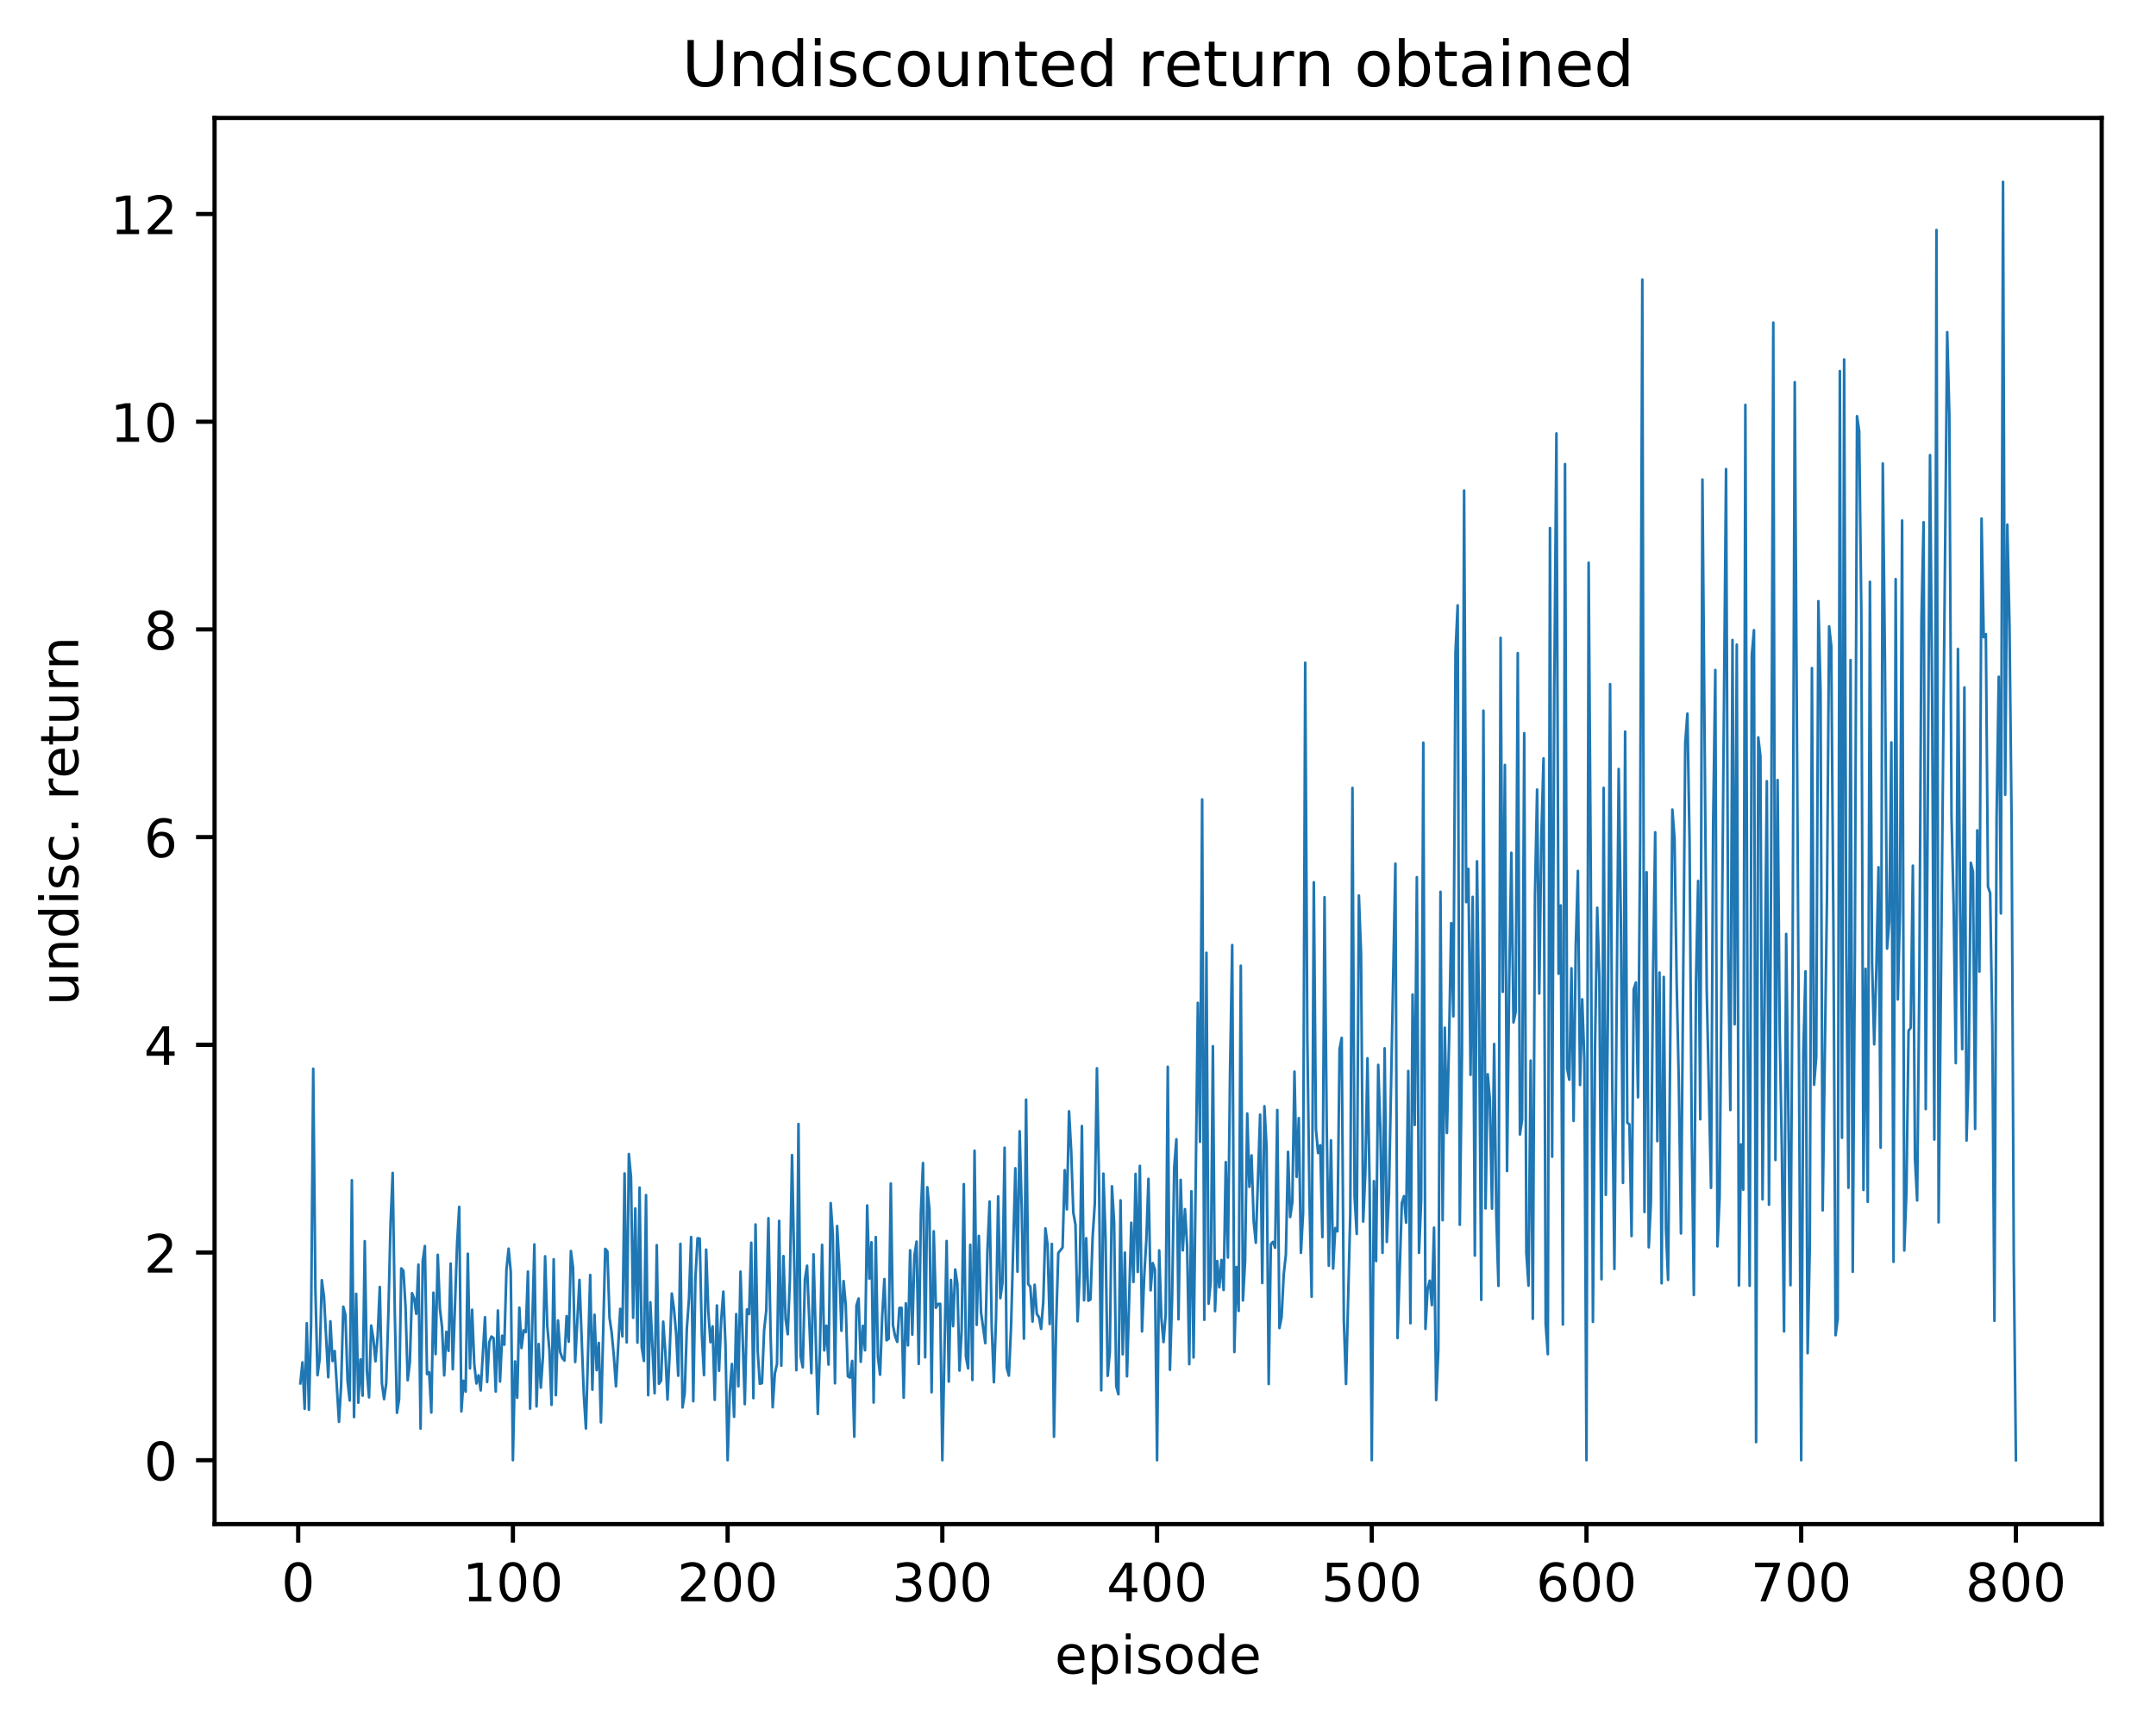 <?xml version="1.0" encoding="utf-8" standalone="no"?>
<!DOCTYPE svg PUBLIC "-//W3C//DTD SVG 1.1//EN"
  "http://www.w3.org/Graphics/SVG/1.1/DTD/svg11.dtd">
<!-- Created with matplotlib (http://matplotlib.org/) -->
<svg height="325pt" version="1.1" viewBox="0 0 408 325" width="408pt" xmlns="http://www.w3.org/2000/svg" xmlns:xlink="http://www.w3.org/1999/xlink">
 <defs>
  <style type="text/css">
*{stroke-linecap:butt;stroke-linejoin:round;}
  </style>
 </defs>
 <g id="figure_1">
  <g id="patch_1">
   <path d="M 0 325.986 
L 408.423 325.986 
L 408.423 0 
L 0 0 
z
" style="fill:#ffffff;"/>
  </g>
  <g id="axes_1">
   <g id="patch_2">
    <path d="M 40.603 288.43 
L 397.723 288.43 
L 397.723 22.318 
L 40.603 22.318 
z
" style="fill:#ffffff;"/>
   </g>
   <g id="matplotlib.axis_1">
    <g id="xtick_1">
     <g id="line2d_1">
      <defs>
       <path d="M 0 0 
L 0 3.5 
" id="m97c4f6434a" style="stroke:#000000;stroke-width:0.8;"/>
      </defs>
      <g>
       <use style="stroke:#000000;stroke-width:0.8;" x="56.43" xlink:href="#m97c4f6434a" y="288.43"/>
      </g>
     </g>
     <g id="text_1">
      <!-- 0 -->
      <defs>
       <path d="M 31.781 66.406 
Q 24.172 66.406 20.328 58.906 
Q 16.5 51.422 16.5 36.375 
Q 16.5 21.391 20.328 13.891 
Q 24.172 6.391 31.781 6.391 
Q 39.453 6.391 43.281 13.891 
Q 47.125 21.391 47.125 36.375 
Q 47.125 51.422 43.281 58.906 
Q 39.453 66.406 31.781 66.406 
z
M 31.781 74.219 
Q 44.047 74.219 50.516 64.516 
Q 56.984 54.828 56.984 36.375 
Q 56.984 17.969 50.516 8.266 
Q 44.047 -1.422 31.781 -1.422 
Q 19.531 -1.422 13.062 8.266 
Q 6.594 17.969 6.594 36.375 
Q 6.594 54.828 13.062 64.516 
Q 19.531 74.219 31.781 74.219 
z
" id="DejaVuSans-30"/>
      </defs>
      <g transform="translate(53.248 303.029)scale(0.1 -0.1)">
       <use xlink:href="#DejaVuSans-30"/>
      </g>
     </g>
    </g>
    <g id="xtick_2">
     <g id="line2d_2">
      <g>
       <use style="stroke:#000000;stroke-width:0.8;" x="97.062" xlink:href="#m97c4f6434a" y="288.43"/>
      </g>
     </g>
     <g id="text_2">
      <!-- 100 -->
      <defs>
       <path d="M 12.406 8.297 
L 28.516 8.297 
L 28.516 63.922 
L 10.984 60.406 
L 10.984 69.391 
L 28.422 72.906 
L 38.281 72.906 
L 38.281 8.297 
L 54.391 8.297 
L 54.391 0 
L 12.406 0 
z
" id="DejaVuSans-31"/>
      </defs>
      <g transform="translate(87.518 303.029)scale(0.1 -0.1)">
       <use xlink:href="#DejaVuSans-31"/>
       <use x="63.623" xlink:href="#DejaVuSans-30"/>
       <use x="127.246" xlink:href="#DejaVuSans-30"/>
      </g>
     </g>
    </g>
    <g id="xtick_3">
     <g id="line2d_3">
      <g>
       <use style="stroke:#000000;stroke-width:0.8;" x="137.695" xlink:href="#m97c4f6434a" y="288.43"/>
      </g>
     </g>
     <g id="text_3">
      <!-- 200 -->
      <defs>
       <path d="M 19.188 8.297 
L 53.609 8.297 
L 53.609 0 
L 7.328 0 
L 7.328 8.297 
Q 12.938 14.109 22.625 23.891 
Q 32.328 33.688 34.812 36.531 
Q 39.547 41.844 41.422 45.531 
Q 43.312 49.219 43.312 52.781 
Q 43.312 58.594 39.234 62.25 
Q 35.156 65.922 28.609 65.922 
Q 23.969 65.922 18.812 64.312 
Q 13.672 62.703 7.812 59.422 
L 7.812 69.391 
Q 13.766 71.781 18.938 73 
Q 24.125 74.219 28.422 74.219 
Q 39.75 74.219 46.484 68.547 
Q 53.219 62.891 53.219 53.422 
Q 53.219 48.922 51.531 44.891 
Q 49.859 40.875 45.406 35.406 
Q 44.188 33.984 37.641 27.219 
Q 31.109 20.453 19.188 8.297 
z
" id="DejaVuSans-32"/>
      </defs>
      <g transform="translate(128.151 303.029)scale(0.1 -0.1)">
       <use xlink:href="#DejaVuSans-32"/>
       <use x="63.623" xlink:href="#DejaVuSans-30"/>
       <use x="127.246" xlink:href="#DejaVuSans-30"/>
      </g>
     </g>
    </g>
    <g id="xtick_4">
     <g id="line2d_4">
      <g>
       <use style="stroke:#000000;stroke-width:0.8;" x="178.327" xlink:href="#m97c4f6434a" y="288.43"/>
      </g>
     </g>
     <g id="text_4">
      <!-- 300 -->
      <defs>
       <path d="M 40.578 39.312 
Q 47.656 37.797 51.625 33 
Q 55.609 28.219 55.609 21.188 
Q 55.609 10.406 48.188 4.484 
Q 40.766 -1.422 27.094 -1.422 
Q 22.516 -1.422 17.656 -0.516 
Q 12.797 0.391 7.625 2.203 
L 7.625 11.719 
Q 11.719 9.328 16.594 8.109 
Q 21.484 6.891 26.812 6.891 
Q 36.078 6.891 40.938 10.547 
Q 45.797 14.203 45.797 21.188 
Q 45.797 27.641 41.281 31.266 
Q 36.766 34.906 28.719 34.906 
L 20.219 34.906 
L 20.219 43.016 
L 29.109 43.016 
Q 36.375 43.016 40.234 45.922 
Q 44.094 48.828 44.094 54.297 
Q 44.094 59.906 40.109 62.906 
Q 36.141 65.922 28.719 65.922 
Q 24.656 65.922 20.016 65.031 
Q 15.375 64.156 9.812 62.312 
L 9.812 71.094 
Q 15.438 72.656 20.344 73.438 
Q 25.25 74.219 29.594 74.219 
Q 40.828 74.219 47.359 69.109 
Q 53.906 64.016 53.906 55.328 
Q 53.906 49.266 50.438 45.094 
Q 46.969 40.922 40.578 39.312 
z
" id="DejaVuSans-33"/>
      </defs>
      <g transform="translate(168.784 303.029)scale(0.1 -0.1)">
       <use xlink:href="#DejaVuSans-33"/>
       <use x="63.623" xlink:href="#DejaVuSans-30"/>
       <use x="127.246" xlink:href="#DejaVuSans-30"/>
      </g>
     </g>
    </g>
    <g id="xtick_5">
     <g id="line2d_5">
      <g>
       <use style="stroke:#000000;stroke-width:0.8;" x="218.96" xlink:href="#m97c4f6434a" y="288.43"/>
      </g>
     </g>
     <g id="text_5">
      <!-- 400 -->
      <defs>
       <path d="M 37.797 64.312 
L 12.891 25.391 
L 37.797 25.391 
z
M 35.203 72.906 
L 47.609 72.906 
L 47.609 25.391 
L 58.016 25.391 
L 58.016 17.188 
L 47.609 17.188 
L 47.609 0 
L 37.797 0 
L 37.797 17.188 
L 4.891 17.188 
L 4.891 26.703 
z
" id="DejaVuSans-34"/>
      </defs>
      <g transform="translate(209.416 303.029)scale(0.1 -0.1)">
       <use xlink:href="#DejaVuSans-34"/>
       <use x="63.623" xlink:href="#DejaVuSans-30"/>
       <use x="127.246" xlink:href="#DejaVuSans-30"/>
      </g>
     </g>
    </g>
    <g id="xtick_6">
     <g id="line2d_6">
      <g>
       <use style="stroke:#000000;stroke-width:0.8;" x="259.593" xlink:href="#m97c4f6434a" y="288.43"/>
      </g>
     </g>
     <g id="text_6">
      <!-- 500 -->
      <defs>
       <path d="M 10.797 72.906 
L 49.516 72.906 
L 49.516 64.594 
L 19.828 64.594 
L 19.828 46.734 
Q 21.969 47.469 24.109 47.828 
Q 26.266 48.188 28.422 48.188 
Q 40.625 48.188 47.75 41.5 
Q 54.891 34.812 54.891 23.391 
Q 54.891 11.625 47.562 5.094 
Q 40.234 -1.422 26.906 -1.422 
Q 22.312 -1.422 17.547 -0.641 
Q 12.797 0.141 7.719 1.703 
L 7.719 11.625 
Q 12.109 9.234 16.797 8.062 
Q 21.484 6.891 26.703 6.891 
Q 35.156 6.891 40.078 11.328 
Q 45.016 15.766 45.016 23.391 
Q 45.016 31 40.078 35.438 
Q 35.156 39.891 26.703 39.891 
Q 22.75 39.891 18.812 39.016 
Q 14.891 38.141 10.797 36.281 
z
" id="DejaVuSans-35"/>
      </defs>
      <g transform="translate(250.049 303.029)scale(0.1 -0.1)">
       <use xlink:href="#DejaVuSans-35"/>
       <use x="63.623" xlink:href="#DejaVuSans-30"/>
       <use x="127.246" xlink:href="#DejaVuSans-30"/>
      </g>
     </g>
    </g>
    <g id="xtick_7">
     <g id="line2d_7">
      <g>
       <use style="stroke:#000000;stroke-width:0.8;" x="300.225" xlink:href="#m97c4f6434a" y="288.43"/>
      </g>
     </g>
     <g id="text_7">
      <!-- 600 -->
      <defs>
       <path d="M 33.016 40.375 
Q 26.375 40.375 22.484 35.828 
Q 18.609 31.297 18.609 23.391 
Q 18.609 15.531 22.484 10.953 
Q 26.375 6.391 33.016 6.391 
Q 39.656 6.391 43.531 10.953 
Q 47.406 15.531 47.406 23.391 
Q 47.406 31.297 43.531 35.828 
Q 39.656 40.375 33.016 40.375 
z
M 52.594 71.297 
L 52.594 62.312 
Q 48.875 64.062 45.094 64.984 
Q 41.312 65.922 37.594 65.922 
Q 27.828 65.922 22.672 59.328 
Q 17.531 52.734 16.797 39.406 
Q 19.672 43.656 24.016 45.922 
Q 28.375 48.188 33.594 48.188 
Q 44.578 48.188 50.953 41.516 
Q 57.328 34.859 57.328 23.391 
Q 57.328 12.156 50.688 5.359 
Q 44.047 -1.422 33.016 -1.422 
Q 20.359 -1.422 13.672 8.266 
Q 6.984 17.969 6.984 36.375 
Q 6.984 53.656 15.188 63.938 
Q 23.391 74.219 37.203 74.219 
Q 40.922 74.219 44.703 73.484 
Q 48.484 72.75 52.594 71.297 
z
" id="DejaVuSans-36"/>
      </defs>
      <g transform="translate(290.681 303.029)scale(0.1 -0.1)">
       <use xlink:href="#DejaVuSans-36"/>
       <use x="63.623" xlink:href="#DejaVuSans-30"/>
       <use x="127.246" xlink:href="#DejaVuSans-30"/>
      </g>
     </g>
    </g>
    <g id="xtick_8">
     <g id="line2d_8">
      <g>
       <use style="stroke:#000000;stroke-width:0.8;" x="340.858" xlink:href="#m97c4f6434a" y="288.43"/>
      </g>
     </g>
     <g id="text_8">
      <!-- 700 -->
      <defs>
       <path d="M 8.203 72.906 
L 55.078 72.906 
L 55.078 68.703 
L 28.609 0 
L 18.312 0 
L 43.219 64.594 
L 8.203 64.594 
z
" id="DejaVuSans-37"/>
      </defs>
      <g transform="translate(331.314 303.029)scale(0.1 -0.1)">
       <use xlink:href="#DejaVuSans-37"/>
       <use x="63.623" xlink:href="#DejaVuSans-30"/>
       <use x="127.246" xlink:href="#DejaVuSans-30"/>
      </g>
     </g>
    </g>
    <g id="xtick_9">
     <g id="line2d_9">
      <g>
       <use style="stroke:#000000;stroke-width:0.8;" x="381.49" xlink:href="#m97c4f6434a" y="288.43"/>
      </g>
     </g>
     <g id="text_9">
      <!-- 800 -->
      <defs>
       <path d="M 31.781 34.625 
Q 24.75 34.625 20.719 30.859 
Q 16.703 27.094 16.703 20.516 
Q 16.703 13.922 20.719 10.156 
Q 24.75 6.391 31.781 6.391 
Q 38.812 6.391 42.859 10.172 
Q 46.922 13.969 46.922 20.516 
Q 46.922 27.094 42.891 30.859 
Q 38.875 34.625 31.781 34.625 
z
M 21.922 38.812 
Q 15.578 40.375 12.031 44.719 
Q 8.5 49.078 8.5 55.328 
Q 8.5 64.062 14.719 69.141 
Q 20.953 74.219 31.781 74.219 
Q 42.672 74.219 48.875 69.141 
Q 55.078 64.062 55.078 55.328 
Q 55.078 49.078 51.531 44.719 
Q 48 40.375 41.703 38.812 
Q 48.828 37.156 52.797 32.312 
Q 56.781 27.484 56.781 20.516 
Q 56.781 9.906 50.312 4.234 
Q 43.844 -1.422 31.781 -1.422 
Q 19.734 -1.422 13.25 4.234 
Q 6.781 9.906 6.781 20.516 
Q 6.781 27.484 10.781 32.312 
Q 14.797 37.156 21.922 38.812 
z
M 18.312 54.391 
Q 18.312 48.734 21.844 45.562 
Q 25.391 42.391 31.781 42.391 
Q 38.141 42.391 41.719 45.562 
Q 45.312 48.734 45.312 54.391 
Q 45.312 60.062 41.719 63.234 
Q 38.141 66.406 31.781 66.406 
Q 25.391 66.406 21.844 63.234 
Q 18.312 60.062 18.312 54.391 
z
" id="DejaVuSans-38"/>
      </defs>
      <g transform="translate(371.947 303.029)scale(0.1 -0.1)">
       <use xlink:href="#DejaVuSans-38"/>
       <use x="63.623" xlink:href="#DejaVuSans-30"/>
       <use x="127.246" xlink:href="#DejaVuSans-30"/>
      </g>
     </g>
    </g>
    <g id="text_10">
     <!-- episode -->
     <defs>
      <path d="M 56.203 29.594 
L 56.203 25.203 
L 14.891 25.203 
Q 15.484 15.922 20.484 11.062 
Q 25.484 6.203 34.422 6.203 
Q 39.594 6.203 44.453 7.469 
Q 49.312 8.734 54.109 11.281 
L 54.109 2.781 
Q 49.266 0.734 44.188 -0.344 
Q 39.109 -1.422 33.891 -1.422 
Q 20.797 -1.422 13.156 6.188 
Q 5.516 13.812 5.516 26.812 
Q 5.516 40.234 12.766 48.109 
Q 20.016 56 32.328 56 
Q 43.359 56 49.781 48.891 
Q 56.203 41.797 56.203 29.594 
z
M 47.219 32.234 
Q 47.125 39.594 43.094 43.984 
Q 39.062 48.391 32.422 48.391 
Q 24.906 48.391 20.391 44.141 
Q 15.875 39.891 15.188 32.172 
z
" id="DejaVuSans-65"/>
      <path d="M 18.109 8.203 
L 18.109 -20.797 
L 9.078 -20.797 
L 9.078 54.688 
L 18.109 54.688 
L 18.109 46.391 
Q 20.953 51.266 25.266 53.625 
Q 29.594 56 35.594 56 
Q 45.562 56 51.781 48.094 
Q 58.016 40.188 58.016 27.297 
Q 58.016 14.406 51.781 6.484 
Q 45.562 -1.422 35.594 -1.422 
Q 29.594 -1.422 25.266 0.953 
Q 20.953 3.328 18.109 8.203 
z
M 48.688 27.297 
Q 48.688 37.203 44.609 42.844 
Q 40.531 48.484 33.406 48.484 
Q 26.266 48.484 22.188 42.844 
Q 18.109 37.203 18.109 27.297 
Q 18.109 17.391 22.188 11.75 
Q 26.266 6.109 33.406 6.109 
Q 40.531 6.109 44.609 11.75 
Q 48.688 17.391 48.688 27.297 
z
" id="DejaVuSans-70"/>
      <path d="M 9.422 54.688 
L 18.406 54.688 
L 18.406 0 
L 9.422 0 
z
M 9.422 75.984 
L 18.406 75.984 
L 18.406 64.594 
L 9.422 64.594 
z
" id="DejaVuSans-69"/>
      <path d="M 44.281 53.078 
L 44.281 44.578 
Q 40.484 46.531 36.375 47.5 
Q 32.281 48.484 27.875 48.484 
Q 21.188 48.484 17.844 46.438 
Q 14.5 44.391 14.5 40.281 
Q 14.5 37.156 16.891 35.375 
Q 19.281 33.594 26.516 31.984 
L 29.594 31.297 
Q 39.156 29.25 43.188 25.516 
Q 47.219 21.781 47.219 15.094 
Q 47.219 7.469 41.188 3.016 
Q 35.156 -1.422 24.609 -1.422 
Q 20.219 -1.422 15.453 -0.562 
Q 10.688 0.297 5.422 2 
L 5.422 11.281 
Q 10.406 8.688 15.234 7.391 
Q 20.062 6.109 24.812 6.109 
Q 31.156 6.109 34.562 8.281 
Q 37.984 10.453 37.984 14.406 
Q 37.984 18.062 35.516 20.016 
Q 33.062 21.969 24.703 23.781 
L 21.578 24.516 
Q 13.234 26.266 9.516 29.906 
Q 5.812 33.547 5.812 39.891 
Q 5.812 47.609 11.281 51.797 
Q 16.75 56 26.812 56 
Q 31.781 56 36.172 55.266 
Q 40.578 54.547 44.281 53.078 
z
" id="DejaVuSans-73"/>
      <path d="M 30.609 48.391 
Q 23.391 48.391 19.188 42.75 
Q 14.984 37.109 14.984 27.297 
Q 14.984 17.484 19.156 11.844 
Q 23.344 6.203 30.609 6.203 
Q 37.797 6.203 41.984 11.859 
Q 46.188 17.531 46.188 27.297 
Q 46.188 37.016 41.984 42.703 
Q 37.797 48.391 30.609 48.391 
z
M 30.609 56 
Q 42.328 56 49.016 48.375 
Q 55.719 40.766 55.719 27.297 
Q 55.719 13.875 49.016 6.219 
Q 42.328 -1.422 30.609 -1.422 
Q 18.844 -1.422 12.172 6.219 
Q 5.516 13.875 5.516 27.297 
Q 5.516 40.766 12.172 48.375 
Q 18.844 56 30.609 56 
z
" id="DejaVuSans-6f"/>
      <path d="M 45.406 46.391 
L 45.406 75.984 
L 54.391 75.984 
L 54.391 0 
L 45.406 0 
L 45.406 8.203 
Q 42.578 3.328 38.25 0.953 
Q 33.938 -1.422 27.875 -1.422 
Q 17.969 -1.422 11.734 6.484 
Q 5.516 14.406 5.516 27.297 
Q 5.516 40.188 11.734 48.094 
Q 17.969 56 27.875 56 
Q 33.938 56 38.25 53.625 
Q 42.578 51.266 45.406 46.391 
z
M 14.797 27.297 
Q 14.797 17.391 18.875 11.75 
Q 22.953 6.109 30.078 6.109 
Q 37.203 6.109 41.297 11.75 
Q 45.406 17.391 45.406 27.297 
Q 45.406 37.203 41.297 42.844 
Q 37.203 48.484 30.078 48.484 
Q 22.953 48.484 18.875 42.844 
Q 14.797 37.203 14.797 27.297 
z
" id="DejaVuSans-64"/>
     </defs>
     <g transform="translate(199.608 316.707)scale(0.1 -0.1)">
      <use xlink:href="#DejaVuSans-65"/>
      <use x="61.523" xlink:href="#DejaVuSans-70"/>
      <use x="125" xlink:href="#DejaVuSans-69"/>
      <use x="152.783" xlink:href="#DejaVuSans-73"/>
      <use x="204.883" xlink:href="#DejaVuSans-6f"/>
      <use x="266.064" xlink:href="#DejaVuSans-64"/>
      <use x="329.541" xlink:href="#DejaVuSans-65"/>
     </g>
    </g>
   </g>
   <g id="matplotlib.axis_2">
    <g id="ytick_1">
     <g id="line2d_10">
      <defs>
       <path d="M 0 0 
L -3.5 0 
" id="m35a7db7ba3" style="stroke:#000000;stroke-width:0.8;"/>
      </defs>
      <g>
       <use style="stroke:#000000;stroke-width:0.8;" x="40.603" xlink:href="#m35a7db7ba3" y="276.334"/>
      </g>
     </g>
     <g id="text_11">
      <!-- 0 -->
      <g transform="translate(27.241 280.133)scale(0.1 -0.1)">
       <use xlink:href="#DejaVuSans-30"/>
      </g>
     </g>
    </g>
    <g id="ytick_2">
     <g id="line2d_11">
      <g>
       <use style="stroke:#000000;stroke-width:0.8;" x="40.603" xlink:href="#m35a7db7ba3" y="237.028"/>
      </g>
     </g>
     <g id="text_12">
      <!-- 2 -->
      <g transform="translate(27.241 240.827)scale(0.1 -0.1)">
       <use xlink:href="#DejaVuSans-32"/>
      </g>
     </g>
    </g>
    <g id="ytick_3">
     <g id="line2d_12">
      <g>
       <use style="stroke:#000000;stroke-width:0.8;" x="40.603" xlink:href="#m35a7db7ba3" y="197.722"/>
      </g>
     </g>
     <g id="text_13">
      <!-- 4 -->
      <g transform="translate(27.241 201.522)scale(0.1 -0.1)">
       <use xlink:href="#DejaVuSans-34"/>
      </g>
     </g>
    </g>
    <g id="ytick_4">
     <g id="line2d_13">
      <g>
       <use style="stroke:#000000;stroke-width:0.8;" x="40.603" xlink:href="#m35a7db7ba3" y="158.416"/>
      </g>
     </g>
     <g id="text_14">
      <!-- 6 -->
      <g transform="translate(27.241 162.216)scale(0.1 -0.1)">
       <use xlink:href="#DejaVuSans-36"/>
      </g>
     </g>
    </g>
    <g id="ytick_5">
     <g id="line2d_14">
      <g>
       <use style="stroke:#000000;stroke-width:0.8;" x="40.603" xlink:href="#m35a7db7ba3" y="119.111"/>
      </g>
     </g>
     <g id="text_15">
      <!-- 8 -->
      <g transform="translate(27.241 122.91)scale(0.1 -0.1)">
       <use xlink:href="#DejaVuSans-38"/>
      </g>
     </g>
    </g>
    <g id="ytick_6">
     <g id="line2d_15">
      <g>
       <use style="stroke:#000000;stroke-width:0.8;" x="40.603" xlink:href="#m35a7db7ba3" y="79.805"/>
      </g>
     </g>
     <g id="text_16">
      <!-- 10 -->
      <g transform="translate(20.878 83.604)scale(0.1 -0.1)">
       <use xlink:href="#DejaVuSans-31"/>
       <use x="63.623" xlink:href="#DejaVuSans-30"/>
      </g>
     </g>
    </g>
    <g id="ytick_7">
     <g id="line2d_16">
      <g>
       <use style="stroke:#000000;stroke-width:0.8;" x="40.603" xlink:href="#m35a7db7ba3" y="40.499"/>
      </g>
     </g>
     <g id="text_17">
      <!-- 12 -->
      <g transform="translate(20.878 44.298)scale(0.1 -0.1)">
       <use xlink:href="#DejaVuSans-31"/>
       <use x="63.623" xlink:href="#DejaVuSans-32"/>
      </g>
     </g>
    </g>
    <g id="text_18">
     <!-- undisc. return -->
     <defs>
      <path d="M 8.5 21.578 
L 8.5 54.688 
L 17.484 54.688 
L 17.484 21.922 
Q 17.484 14.156 20.5 10.266 
Q 23.531 6.391 29.594 6.391 
Q 36.859 6.391 41.078 11.031 
Q 45.312 15.672 45.312 23.688 
L 45.312 54.688 
L 54.297 54.688 
L 54.297 0 
L 45.312 0 
L 45.312 8.406 
Q 42.047 3.422 37.719 1 
Q 33.406 -1.422 27.688 -1.422 
Q 18.266 -1.422 13.375 4.438 
Q 8.5 10.297 8.5 21.578 
z
M 31.109 56 
z
" id="DejaVuSans-75"/>
      <path d="M 54.891 33.016 
L 54.891 0 
L 45.906 0 
L 45.906 32.719 
Q 45.906 40.484 42.875 44.328 
Q 39.844 48.188 33.797 48.188 
Q 26.516 48.188 22.312 43.547 
Q 18.109 38.922 18.109 30.906 
L 18.109 0 
L 9.078 0 
L 9.078 54.688 
L 18.109 54.688 
L 18.109 46.188 
Q 21.344 51.125 25.703 53.562 
Q 30.078 56 35.797 56 
Q 45.219 56 50.047 50.172 
Q 54.891 44.344 54.891 33.016 
z
" id="DejaVuSans-6e"/>
      <path d="M 48.781 52.594 
L 48.781 44.188 
Q 44.969 46.297 41.141 47.344 
Q 37.312 48.391 33.406 48.391 
Q 24.656 48.391 19.812 42.844 
Q 14.984 37.312 14.984 27.297 
Q 14.984 17.281 19.812 11.734 
Q 24.656 6.203 33.406 6.203 
Q 37.312 6.203 41.141 7.25 
Q 44.969 8.297 48.781 10.406 
L 48.781 2.094 
Q 45.016 0.344 40.984 -0.531 
Q 36.969 -1.422 32.422 -1.422 
Q 20.062 -1.422 12.781 6.344 
Q 5.516 14.109 5.516 27.297 
Q 5.516 40.672 12.859 48.328 
Q 20.219 56 33.016 56 
Q 37.156 56 41.109 55.141 
Q 45.062 54.297 48.781 52.594 
z
" id="DejaVuSans-63"/>
      <path d="M 10.688 12.406 
L 21 12.406 
L 21 0 
L 10.688 0 
z
" id="DejaVuSans-2e"/>
      <path id="DejaVuSans-20"/>
      <path d="M 41.109 46.297 
Q 39.594 47.172 37.812 47.578 
Q 36.031 48 33.891 48 
Q 26.266 48 22.188 43.047 
Q 18.109 38.094 18.109 28.812 
L 18.109 0 
L 9.078 0 
L 9.078 54.688 
L 18.109 54.688 
L 18.109 46.188 
Q 20.953 51.172 25.484 53.578 
Q 30.031 56 36.531 56 
Q 37.453 56 38.578 55.875 
Q 39.703 55.766 41.062 55.516 
z
" id="DejaVuSans-72"/>
      <path d="M 18.312 70.219 
L 18.312 54.688 
L 36.812 54.688 
L 36.812 47.703 
L 18.312 47.703 
L 18.312 18.016 
Q 18.312 11.328 20.141 9.422 
Q 21.969 7.516 27.594 7.516 
L 36.812 7.516 
L 36.812 0 
L 27.594 0 
Q 17.188 0 13.234 3.875 
Q 9.281 7.766 9.281 18.016 
L 9.281 47.703 
L 2.688 47.703 
L 2.688 54.688 
L 9.281 54.688 
L 9.281 70.219 
z
" id="DejaVuSans-74"/>
     </defs>
     <g transform="translate(14.798 190.29)rotate(-90)scale(0.1 -0.1)">
      <use xlink:href="#DejaVuSans-75"/>
      <use x="63.379" xlink:href="#DejaVuSans-6e"/>
      <use x="126.758" xlink:href="#DejaVuSans-64"/>
      <use x="190.234" xlink:href="#DejaVuSans-69"/>
      <use x="218.018" xlink:href="#DejaVuSans-73"/>
      <use x="270.117" xlink:href="#DejaVuSans-63"/>
      <use x="325.098" xlink:href="#DejaVuSans-2e"/>
      <use x="356.885" xlink:href="#DejaVuSans-20"/>
      <use x="388.672" xlink:href="#DejaVuSans-72"/>
      <use x="429.754" xlink:href="#DejaVuSans-65"/>
      <use x="491.277" xlink:href="#DejaVuSans-74"/>
      <use x="530.486" xlink:href="#DejaVuSans-75"/>
      <use x="593.865" xlink:href="#DejaVuSans-72"/>
      <use x="634.963" xlink:href="#DejaVuSans-6e"/>
     </g>
    </g>
   </g>
   <g id="line2d_17">
    <path clip-path="url(#p95dfd6cd9b)" d="M 56.836 261.795 
L 57.242 257.828 
L 57.649 266.61 
L 58.055 250.411 
L 58.461 266.788 
L 58.867 250.75 
L 59.274 202.25 
L 59.68 243.734 
L 60.086 260.243 
L 60.493 257.16 
L 60.899 242.262 
L 61.305 245.347 
L 62.118 260.637 
L 62.524 250.045 
L 62.931 257.57 
L 63.337 255.671 
L 64.15 269.067 
L 64.556 262.161 
L 64.962 247.29 
L 65.369 248.845 
L 65.775 261.336 
L 66.181 265.039 
L 66.588 223.344 
L 66.994 268.172 
L 67.4 244.853 
L 67.807 265.447 
L 68.213 257.265 
L 68.619 264.12 
L 69.026 234.885 
L 69.432 259.502 
L 69.838 264.444 
L 70.245 250.859 
L 70.651 253.374 
L 71.057 257.614 
L 71.464 252.863 
L 71.87 243.555 
L 72.276 261.831 
L 72.683 264.779 
L 73.089 261.759 
L 73.495 248.642 
L 73.902 231.736 
L 74.308 221.973 
L 74.714 248.52 
L 75.121 267.364 
L 75.527 264.771 
L 75.933 240.037 
L 76.34 240.476 
L 76.746 247.357 
L 77.152 261.201 
L 77.558 257.771 
L 77.965 244.718 
L 78.371 245.678 
L 78.777 248.635 
L 79.184 239.319 
L 79.59 270.349 
L 79.996 238.639 
L 80.403 235.808 
L 80.809 260.035 
L 81.215 259.679 
L 81.622 267.311 
L 82.028 244.623 
L 82.434 256.265 
L 82.841 237.464 
L 83.247 247.645 
L 83.653 251.15 
L 84.06 260.281 
L 84.466 252.033 
L 84.872 255.645 
L 85.279 239.122 
L 85.685 259.11 
L 86.498 235.358 
L 86.904 228.394 
L 87.31 267.092 
L 87.717 261.303 
L 88.123 263.346 
L 88.529 237.261 
L 88.936 258.96 
L 89.342 247.861 
L 89.748 258.108 
L 90.155 261.817 
L 90.561 260.267 
L 90.967 263.131 
L 91.78 249.28 
L 92.186 261.533 
L 92.593 253.988 
L 92.999 252.928 
L 93.405 253.238 
L 93.812 263.335 
L 94.218 248.002 
L 94.624 261.444 
L 95.031 252.782 
L 95.437 254.479 
L 95.843 240.217 
L 96.249 236.299 
L 96.656 240.688 
L 97.062 276.334 
L 97.468 257.644 
L 97.875 264.514 
L 98.281 247.457 
L 98.687 255.107 
L 99.094 251.752 
L 99.5 252.089 
L 99.906 240.632 
L 100.313 266.582 
L 101.125 235.497 
L 101.532 266.16 
L 101.938 254.349 
L 102.344 262.597 
L 102.751 256.651 
L 103.157 237.75 
L 103.563 250.868 
L 103.97 255.54 
L 104.376 265.856 
L 104.782 238.311 
L 105.189 264.03 
L 105.595 249.89 
L 106.001 255.856 
L 106.408 256.987 
L 106.814 257.477 
L 107.22 249.071 
L 107.627 253.912 
L 108.033 236.74 
L 108.439 239.889 
L 108.846 257.75 
L 109.658 242.218 
L 110.471 263.806 
L 110.877 270.332 
L 111.69 241.281 
L 112.096 262.984 
L 112.503 248.81 
L 112.909 259.291 
L 113.315 254.136 
L 113.722 269.181 
L 114.534 236.339 
L 114.94 236.789 
L 115.347 249.38 
L 115.753 252.175 
L 116.159 256.585 
L 116.566 262.35 
L 117.378 247.685 
L 117.785 252.893 
L 118.191 222.063 
L 118.597 254.042 
L 119.004 218.392 
L 119.41 222.79 
L 119.816 249.37 
L 120.223 228.695 
L 120.629 254.083 
L 121.035 224.747 
L 121.442 254.897 
L 121.848 257.548 
L 122.254 226.161 
L 122.661 264.035 
L 123.067 246.448 
L 123.88 263.661 
L 124.286 235.633 
L 124.692 261.879 
L 125.099 261.269 
L 125.505 250.11 
L 125.911 255.918 
L 126.318 264.858 
L 126.724 256.079 
L 127.13 244.787 
L 127.537 247.689 
L 127.943 252.243 
L 128.349 260.347 
L 128.756 235.389 
L 129.162 266.347 
L 129.568 263.681 
L 129.975 251.443 
L 130.381 245.809 
L 130.787 234.099 
L 131.194 265.171 
L 131.6 241.893 
L 132.006 234.332 
L 132.413 234.402 
L 132.819 252.626 
L 133.225 260.232 
L 133.631 236.478 
L 134.038 248.123 
L 134.444 254.001 
L 134.85 250.999 
L 135.257 264.913 
L 135.663 247.051 
L 136.069 259.405 
L 136.476 249.845 
L 136.882 244.436 
L 137.288 254.456 
L 137.695 276.334 
L 138.101 263.491 
L 138.507 258.124 
L 138.914 268.119 
L 139.32 248.686 
L 139.726 262.345 
L 140.133 240.653 
L 140.945 265.727 
L 141.352 247.815 
L 141.758 248.672 
L 142.164 235.18 
L 142.571 264.595 
L 142.977 231.721 
L 143.383 255.672 
L 143.79 261.872 
L 144.196 261.749 
L 144.602 251.726 
L 145.009 248.007 
L 145.415 230.53 
L 145.821 252.389 
L 146.228 266.308 
L 146.634 259.925 
L 147.04 258.099 
L 147.447 231.044 
L 147.853 258.451 
L 148.259 237.707 
L 148.666 249.617 
L 149.072 252.5 
L 149.478 242.191 
L 149.885 218.595 
L 150.697 259.301 
L 151.104 212.713 
L 151.51 256.648 
L 151.916 258.755 
L 152.322 242.147 
L 152.729 239.526 
L 153.541 259.859 
L 153.948 237.375 
L 154.76 267.577 
L 155.167 255.128 
L 155.573 235.569 
L 155.979 255.554 
L 156.386 250.886 
L 156.792 258.238 
L 157.198 227.684 
L 157.605 233.632 
L 158.011 261.783 
L 158.417 232.02 
L 158.824 239.63 
L 159.23 251.837 
L 159.636 242.43 
L 160.043 246.929 
L 160.449 260.448 
L 160.855 260.699 
L 161.262 257.547 
L 161.668 271.883 
L 162.074 247.05 
L 162.481 245.736 
L 162.887 257.717 
L 163.293 250.896 
L 163.7 255.534 
L 164.106 228.124 
L 164.512 241.974 
L 164.919 235.089 
L 165.325 265.42 
L 165.731 234.105 
L 166.138 256.748 
L 166.544 260.158 
L 166.95 249.064 
L 167.357 242.055 
L 167.763 253.638 
L 168.169 253.367 
L 168.576 223.973 
L 168.982 250.778 
L 169.388 252.857 
L 169.795 253.946 
L 170.201 247.514 
L 170.607 247.506 
L 171.013 264.5 
L 171.42 246.652 
L 171.826 254.606 
L 172.232 236.612 
L 172.639 252.57 
L 173.045 237.585 
L 173.451 234.96 
L 173.858 258.111 
L 174.264 229.56 
L 174.67 220.088 
L 175.077 256.87 
L 175.483 224.674 
L 175.889 228.979 
L 176.296 263.478 
L 176.702 233.015 
L 177.108 247.501 
L 177.515 246.775 
L 177.921 246.741 
L 178.327 276.334 
L 179.14 234.852 
L 179.546 261.456 
L 179.953 242.217 
L 180.359 250.968 
L 180.765 240.245 
L 181.172 242.958 
L 181.578 259.374 
L 181.984 251.645 
L 182.391 224.091 
L 182.797 256.701 
L 183.203 258.96 
L 183.61 235.569 
L 184.016 261.154 
L 184.422 217.759 
L 184.829 250.725 
L 185.235 233.881 
L 185.641 248.314 
L 186.454 254.185 
L 186.86 236.707 
L 187.267 227.383 
L 187.673 251.095 
L 188.079 261.576 
L 188.486 249.538 
L 188.892 226.403 
L 189.298 245.667 
L 189.704 242.779 
L 190.111 217.201 
L 190.517 258.811 
L 190.923 260.33 
L 191.33 251.151 
L 192.142 221.085 
L 192.549 240.66 
L 192.955 214.09 
L 193.361 229.127 
L 193.768 253.332 
L 194.174 208.095 
L 194.58 243.011 
L 194.987 243.496 
L 195.393 250.094 
L 195.799 243.126 
L 196.206 248.661 
L 196.612 249.273 
L 197.018 251.494 
L 197.425 246.44 
L 197.831 232.465 
L 198.237 235.555 
L 198.644 250.564 
L 199.05 235.401 
L 199.456 271.896 
L 199.863 250.748 
L 200.269 237.119 
L 201.082 236.079 
L 201.488 221.447 
L 201.894 228.866 
L 202.301 210.311 
L 202.707 217.697 
L 203.113 229.463 
L 203.52 231.773 
L 203.926 250.051 
L 204.332 240.631 
L 204.739 213.093 
L 205.145 246.06 
L 205.551 234.316 
L 205.958 246.161 
L 206.364 245.897 
L 206.77 234.117 
L 207.177 227.789 
L 207.583 202.171 
L 207.989 224.015 
L 208.395 263.115 
L 208.802 222.098 
L 209.208 234.26 
L 209.614 260.372 
L 210.021 255.794 
L 210.427 224.492 
L 210.833 231.261 
L 211.24 262.315 
L 211.646 263.864 
L 212.052 227.156 
L 212.459 256.289 
L 212.865 237.043 
L 213.271 260.457 
L 214.084 231.401 
L 214.49 242.604 
L 214.897 222.143 
L 215.303 240.711 
L 215.709 220.63 
L 216.116 251.967 
L 216.522 241.652 
L 216.928 234.741 
L 217.335 223.082 
L 217.741 244.195 
L 218.147 239.032 
L 218.554 240.278 
L 218.96 276.334 
L 219.366 236.629 
L 219.773 249.38 
L 220.179 253.978 
L 220.585 248.854 
L 220.992 201.88 
L 221.398 259.223 
L 221.804 245.838 
L 222.211 220.939 
L 222.617 215.589 
L 223.023 249.662 
L 223.43 223.28 
L 223.836 236.62 
L 224.242 228.829 
L 224.649 235.81 
L 225.055 258.161 
L 225.461 225.44 
L 225.868 256.89 
L 226.68 189.781 
L 227.086 216.078 
L 227.493 151.296 
L 227.899 249.767 
L 228.305 180.304 
L 228.712 246.715 
L 229.118 242.514 
L 229.524 197.992 
L 229.931 248.115 
L 230.337 238.637 
L 230.743 243.599 
L 231.15 238.429 
L 231.556 244.132 
L 231.962 219.922 
L 232.369 237.985 
L 232.775 202.803 
L 233.181 178.847 
L 233.588 255.868 
L 233.994 239.772 
L 234.4 248.092 
L 234.807 182.757 
L 235.213 246.094 
L 235.619 238.673 
L 236.026 210.727 
L 236.432 224.599 
L 236.838 218.648 
L 237.245 231.121 
L 237.651 235.184 
L 238.464 210.938 
L 238.87 242.799 
L 239.276 209.348 
L 239.683 217.105 
L 240.089 261.916 
L 240.495 235.457 
L 240.902 235.016 
L 241.308 236.134 
L 241.714 210.059 
L 242.121 251.323 
L 242.527 249.237 
L 242.933 241.155 
L 243.34 237.397 
L 243.746 217.978 
L 244.152 230.313 
L 244.559 227.534 
L 244.965 202.802 
L 245.371 222.718 
L 245.777 211.592 
L 246.184 237.103 
L 246.59 229.609 
L 246.996 125.424 
L 247.403 196.959 
L 247.809 227.315 
L 248.215 245.407 
L 248.622 166.971 
L 249.028 213.644 
L 249.434 218.2 
L 249.841 216.724 
L 250.247 234.121 
L 250.653 169.789 
L 251.06 212.625 
L 251.466 239.54 
L 251.872 215.803 
L 252.279 240.066 
L 252.685 232.403 
L 253.091 233.026 
L 253.498 198.534 
L 253.904 196.406 
L 254.31 249.872 
L 254.717 261.908 
L 255.529 229.538 
L 255.936 149.106 
L 256.342 226.481 
L 256.748 233.504 
L 257.155 169.477 
L 257.561 180.369 
L 257.967 231.166 
L 258.374 221.868 
L 258.78 200.269 
L 259.186 224.387 
L 259.593 276.334 
L 259.999 223.525 
L 260.405 238.652 
L 260.812 201.522 
L 261.218 213.656 
L 261.624 237.09 
L 262.031 198.385 
L 262.437 235.034 
L 262.843 225.911 
L 264.062 163.441 
L 264.468 253.214 
L 265.281 227.696 
L 265.687 226.366 
L 266.094 231.378 
L 266.5 202.684 
L 266.906 250.416 
L 267.313 188.208 
L 267.719 212.891 
L 268.125 166.002 
L 268.532 237.087 
L 268.938 227.144 
L 269.344 140.548 
L 269.751 251.483 
L 270.157 243.973 
L 270.563 242.358 
L 270.97 246.984 
L 271.376 232.329 
L 271.782 264.952 
L 272.189 255.496 
L 272.595 168.764 
L 273.001 230.912 
L 273.408 194.486 
L 273.814 214.411 
L 274.22 197.061 
L 274.627 174.68 
L 275.033 192.346 
L 275.439 123.451 
L 275.846 114.559 
L 276.252 231.783 
L 276.658 199.575 
L 277.065 92.834 
L 277.471 170.723 
L 277.877 164.428 
L 278.284 203.413 
L 278.69 169.726 
L 279.096 237.612 
L 279.503 162.995 
L 279.909 193.203 
L 280.315 245.996 
L 280.722 134.484 
L 281.128 228.678 
L 281.534 203.291 
L 281.941 208.149 
L 282.347 228.72 
L 282.753 197.562 
L 283.159 230.014 
L 283.566 243.338 
L 283.972 120.711 
L 284.378 187.703 
L 284.785 144.766 
L 285.191 221.608 
L 285.597 185.883 
L 286.004 161.384 
L 286.41 193.487 
L 286.816 191.511 
L 287.223 123.598 
L 287.629 214.696 
L 288.035 211.83 
L 288.442 138.747 
L 288.848 237.111 
L 289.254 243.294 
L 289.661 200.712 
L 290.067 249.574 
L 290.473 169.647 
L 290.88 149.419 
L 291.286 188.019 
L 291.692 157.976 
L 292.099 143.522 
L 292.505 250.49 
L 292.911 256.268 
L 293.318 99.926 
L 293.724 218.901 
L 294.13 130.262 
L 294.537 82.023 
L 294.943 184.272 
L 295.349 171.342 
L 295.756 250.664 
L 296.162 87.823 
L 296.568 202.21 
L 296.975 204.329 
L 297.381 183.242 
L 297.787 212.127 
L 298.194 179.072 
L 298.6 164.82 
L 299.006 205.327 
L 299.413 189.108 
L 299.819 200.598 
L 300.225 276.334 
L 300.632 106.495 
L 301.038 165.132 
L 301.444 250.156 
L 301.85 197.663 
L 302.257 171.789 
L 302.663 185.136 
L 303.069 242.097 
L 303.476 149.098 
L 303.882 226.111 
L 304.288 191.129 
L 304.695 129.47 
L 305.101 205.263 
L 305.507 240.139 
L 306.32 145.522 
L 306.726 173.855 
L 307.133 223.858 
L 307.539 138.453 
L 307.945 212.459 
L 308.352 212.783 
L 308.758 233.919 
L 309.164 187.23 
L 309.571 185.94 
L 309.977 207.658 
L 310.383 159 
L 310.79 52.908 
L 311.196 229.357 
L 311.602 165.069 
L 312.009 236.042 
L 312.415 227.487 
L 312.821 184.438 
L 313.228 157.511 
L 313.634 215.958 
L 314.04 184.044 
L 314.447 242.852 
L 314.853 184.885 
L 315.259 232.538 
L 315.666 242.217 
L 316.478 153.206 
L 316.885 158.727 
L 317.291 185.847 
L 317.697 204.846 
L 318.104 233.421 
L 318.916 140.599 
L 319.323 135.054 
L 319.729 159.247 
L 320.135 213.742 
L 320.541 245.069 
L 320.948 185.759 
L 321.354 166.713 
L 321.76 211.815 
L 322.167 90.747 
L 322.979 187.168 
L 323.792 224.801 
L 324.198 155.709 
L 324.605 126.792 
L 325.011 235.87 
L 325.417 226.577 
L 326.636 88.774 
L 327.043 180.007 
L 327.449 210.071 
L 327.855 121.124 
L 328.262 193.839 
L 328.668 121.988 
L 329.074 243.276 
L 329.481 216.577 
L 329.887 225.145 
L 330.293 76.616 
L 330.7 194.281 
L 331.106 243.323 
L 331.512 124.008 
L 331.919 119.261 
L 332.325 272.908 
L 332.731 139.546 
L 333.138 143.118 
L 333.544 226.976 
L 334.357 147.834 
L 334.763 227.991 
L 335.169 164.565 
L 335.576 61.046 
L 335.982 219.515 
L 336.388 147.621 
L 336.795 195.471 
L 337.201 217.894 
L 337.607 251.964 
L 338.014 176.743 
L 338.826 243.216 
L 339.232 181.609 
L 339.639 72.33 
L 340.451 203.152 
L 340.858 276.334 
L 341.264 199.119 
L 341.67 183.829 
L 342.077 256.076 
L 342.483 235.922 
L 342.889 126.427 
L 343.296 205.274 
L 343.702 199.999 
L 344.108 113.772 
L 344.515 130.853 
L 344.921 229.061 
L 345.734 170.06 
L 346.14 118.549 
L 346.546 122.249 
L 346.953 175.165 
L 347.359 252.676 
L 347.765 249.546 
L 348.172 70.224 
L 348.578 215.313 
L 348.984 68.023 
L 349.391 180.022 
L 349.797 224.775 
L 350.203 124.914 
L 350.61 240.676 
L 351.016 180.09 
L 351.422 78.755 
L 351.829 81.575 
L 352.235 115.792 
L 352.641 225.199 
L 353.048 183.339 
L 353.454 227.442 
L 353.86 110.108 
L 354.267 182.149 
L 354.673 197.631 
L 355.079 183.327 
L 355.486 164.117 
L 355.892 217.195 
L 356.298 87.716 
L 356.705 125.309 
L 357.111 179.521 
L 357.517 174.374 
L 357.923 140.488 
L 358.33 238.798 
L 358.736 109.594 
L 359.142 189.139 
L 359.549 172.195 
L 359.955 98.508 
L 360.361 236.655 
L 360.768 225.595 
L 361.174 195.085 
L 361.58 194.493 
L 361.987 163.819 
L 362.393 219.23 
L 362.799 227.176 
L 363.206 186.352 
L 363.612 117.567 
L 364.018 98.82 
L 364.425 209.888 
L 365.237 86.128 
L 365.644 132.859 
L 366.05 215.651 
L 366.456 43.527 
L 366.863 231.32 
L 368.488 62.86 
L 368.894 78.542 
L 369.301 154.345 
L 369.707 171.545 
L 370.113 201.195 
L 370.52 122.811 
L 370.926 171.825 
L 371.332 198.549 
L 371.739 130.104 
L 372.145 215.834 
L 372.551 202.114 
L 372.958 163.283 
L 373.364 164.991 
L 373.77 213.645 
L 374.177 157.134 
L 374.583 183.857 
L 374.989 98.138 
L 375.396 120.588 
L 375.802 120.004 
L 376.208 167.8 
L 376.614 168.999 
L 377.021 194.056 
L 377.427 249.954 
L 377.833 154.625 
L 378.24 128.069 
L 378.646 172.856 
L 379.052 34.414 
L 379.459 150.405 
L 379.865 99.282 
L 380.271 118.235 
L 380.678 156.12 
L 381.084 238.037 
L 381.49 276.334 
L 381.49 276.334 
" style="fill:none;stroke:#1f77b4;stroke-linecap:square;stroke-width:0.5;"/>
   </g>
   <g id="patch_3">
    <path d="M 40.603 288.43 
L 40.603 22.318 
" style="fill:none;stroke:#000000;stroke-linecap:square;stroke-linejoin:miter;stroke-width:0.8;"/>
   </g>
   <g id="patch_4">
    <path d="M 397.723 288.43 
L 397.723 22.318 
" style="fill:none;stroke:#000000;stroke-linecap:square;stroke-linejoin:miter;stroke-width:0.8;"/>
   </g>
   <g id="patch_5">
    <path d="M 40.603 288.43 
L 397.723 288.43 
" style="fill:none;stroke:#000000;stroke-linecap:square;stroke-linejoin:miter;stroke-width:0.8;"/>
   </g>
   <g id="patch_6">
    <path d="M 40.603 22.318 
L 397.723 22.318 
" style="fill:none;stroke:#000000;stroke-linecap:square;stroke-linejoin:miter;stroke-width:0.8;"/>
   </g>
   <g id="text_19">
    <!-- Undiscounted return obtained -->
    <defs>
     <path d="M 8.688 72.906 
L 18.609 72.906 
L 18.609 28.609 
Q 18.609 16.891 22.844 11.734 
Q 27.094 6.594 36.625 6.594 
Q 46.094 6.594 50.344 11.734 
Q 54.594 16.891 54.594 28.609 
L 54.594 72.906 
L 64.5 72.906 
L 64.5 27.391 
Q 64.5 13.141 57.438 5.859 
Q 50.391 -1.422 36.625 -1.422 
Q 22.797 -1.422 15.734 5.859 
Q 8.688 13.141 8.688 27.391 
z
" id="DejaVuSans-55"/>
     <path d="M 48.688 27.297 
Q 48.688 37.203 44.609 42.844 
Q 40.531 48.484 33.406 48.484 
Q 26.266 48.484 22.188 42.844 
Q 18.109 37.203 18.109 27.297 
Q 18.109 17.391 22.188 11.75 
Q 26.266 6.109 33.406 6.109 
Q 40.531 6.109 44.609 11.75 
Q 48.688 17.391 48.688 27.297 
z
M 18.109 46.391 
Q 20.953 51.266 25.266 53.625 
Q 29.594 56 35.594 56 
Q 45.562 56 51.781 48.094 
Q 58.016 40.188 58.016 27.297 
Q 58.016 14.406 51.781 6.484 
Q 45.562 -1.422 35.594 -1.422 
Q 29.594 -1.422 25.266 0.953 
Q 20.953 3.328 18.109 8.203 
L 18.109 0 
L 9.078 0 
L 9.078 75.984 
L 18.109 75.984 
z
" id="DejaVuSans-62"/>
     <path d="M 34.281 27.484 
Q 23.391 27.484 19.188 25 
Q 14.984 22.516 14.984 16.5 
Q 14.984 11.719 18.141 8.906 
Q 21.297 6.109 26.703 6.109 
Q 34.188 6.109 38.703 11.406 
Q 43.219 16.703 43.219 25.484 
L 43.219 27.484 
z
M 52.203 31.203 
L 52.203 0 
L 43.219 0 
L 43.219 8.297 
Q 40.141 3.328 35.547 0.953 
Q 30.953 -1.422 24.312 -1.422 
Q 15.922 -1.422 10.953 3.297 
Q 6 8.016 6 15.922 
Q 6 25.141 12.172 29.828 
Q 18.359 34.516 30.609 34.516 
L 43.219 34.516 
L 43.219 35.406 
Q 43.219 41.609 39.141 45 
Q 35.062 48.391 27.688 48.391 
Q 23 48.391 18.547 47.266 
Q 14.109 46.141 10.016 43.891 
L 10.016 52.203 
Q 14.938 54.109 19.578 55.047 
Q 24.219 56 28.609 56 
Q 40.484 56 46.344 49.844 
Q 52.203 43.703 52.203 31.203 
z
" id="DejaVuSans-61"/>
    </defs>
    <g transform="translate(129.067 16.318)scale(0.12 -0.12)">
     <use xlink:href="#DejaVuSans-55"/>
     <use x="73.193" xlink:href="#DejaVuSans-6e"/>
     <use x="136.572" xlink:href="#DejaVuSans-64"/>
     <use x="200.049" xlink:href="#DejaVuSans-69"/>
     <use x="227.832" xlink:href="#DejaVuSans-73"/>
     <use x="279.932" xlink:href="#DejaVuSans-63"/>
     <use x="334.912" xlink:href="#DejaVuSans-6f"/>
     <use x="396.094" xlink:href="#DejaVuSans-75"/>
     <use x="459.473" xlink:href="#DejaVuSans-6e"/>
     <use x="522.852" xlink:href="#DejaVuSans-74"/>
     <use x="562.061" xlink:href="#DejaVuSans-65"/>
     <use x="623.584" xlink:href="#DejaVuSans-64"/>
     <use x="687.061" xlink:href="#DejaVuSans-20"/>
     <use x="718.848" xlink:href="#DejaVuSans-72"/>
     <use x="759.93" xlink:href="#DejaVuSans-65"/>
     <use x="821.453" xlink:href="#DejaVuSans-74"/>
     <use x="860.662" xlink:href="#DejaVuSans-75"/>
     <use x="924.041" xlink:href="#DejaVuSans-72"/>
     <use x="965.139" xlink:href="#DejaVuSans-6e"/>
     <use x="1028.518" xlink:href="#DejaVuSans-20"/>
     <use x="1060.305" xlink:href="#DejaVuSans-6f"/>
     <use x="1121.486" xlink:href="#DejaVuSans-62"/>
     <use x="1184.963" xlink:href="#DejaVuSans-74"/>
     <use x="1224.172" xlink:href="#DejaVuSans-61"/>
     <use x="1285.451" xlink:href="#DejaVuSans-69"/>
     <use x="1313.234" xlink:href="#DejaVuSans-6e"/>
     <use x="1376.613" xlink:href="#DejaVuSans-65"/>
     <use x="1438.137" xlink:href="#DejaVuSans-64"/>
    </g>
   </g>
  </g>
 </g>
 <defs>
  <clipPath id="p95dfd6cd9b">
   <rect height="266.112" width="357.12" x="40.603" y="22.318"/>
  </clipPath>
 </defs>
</svg>
